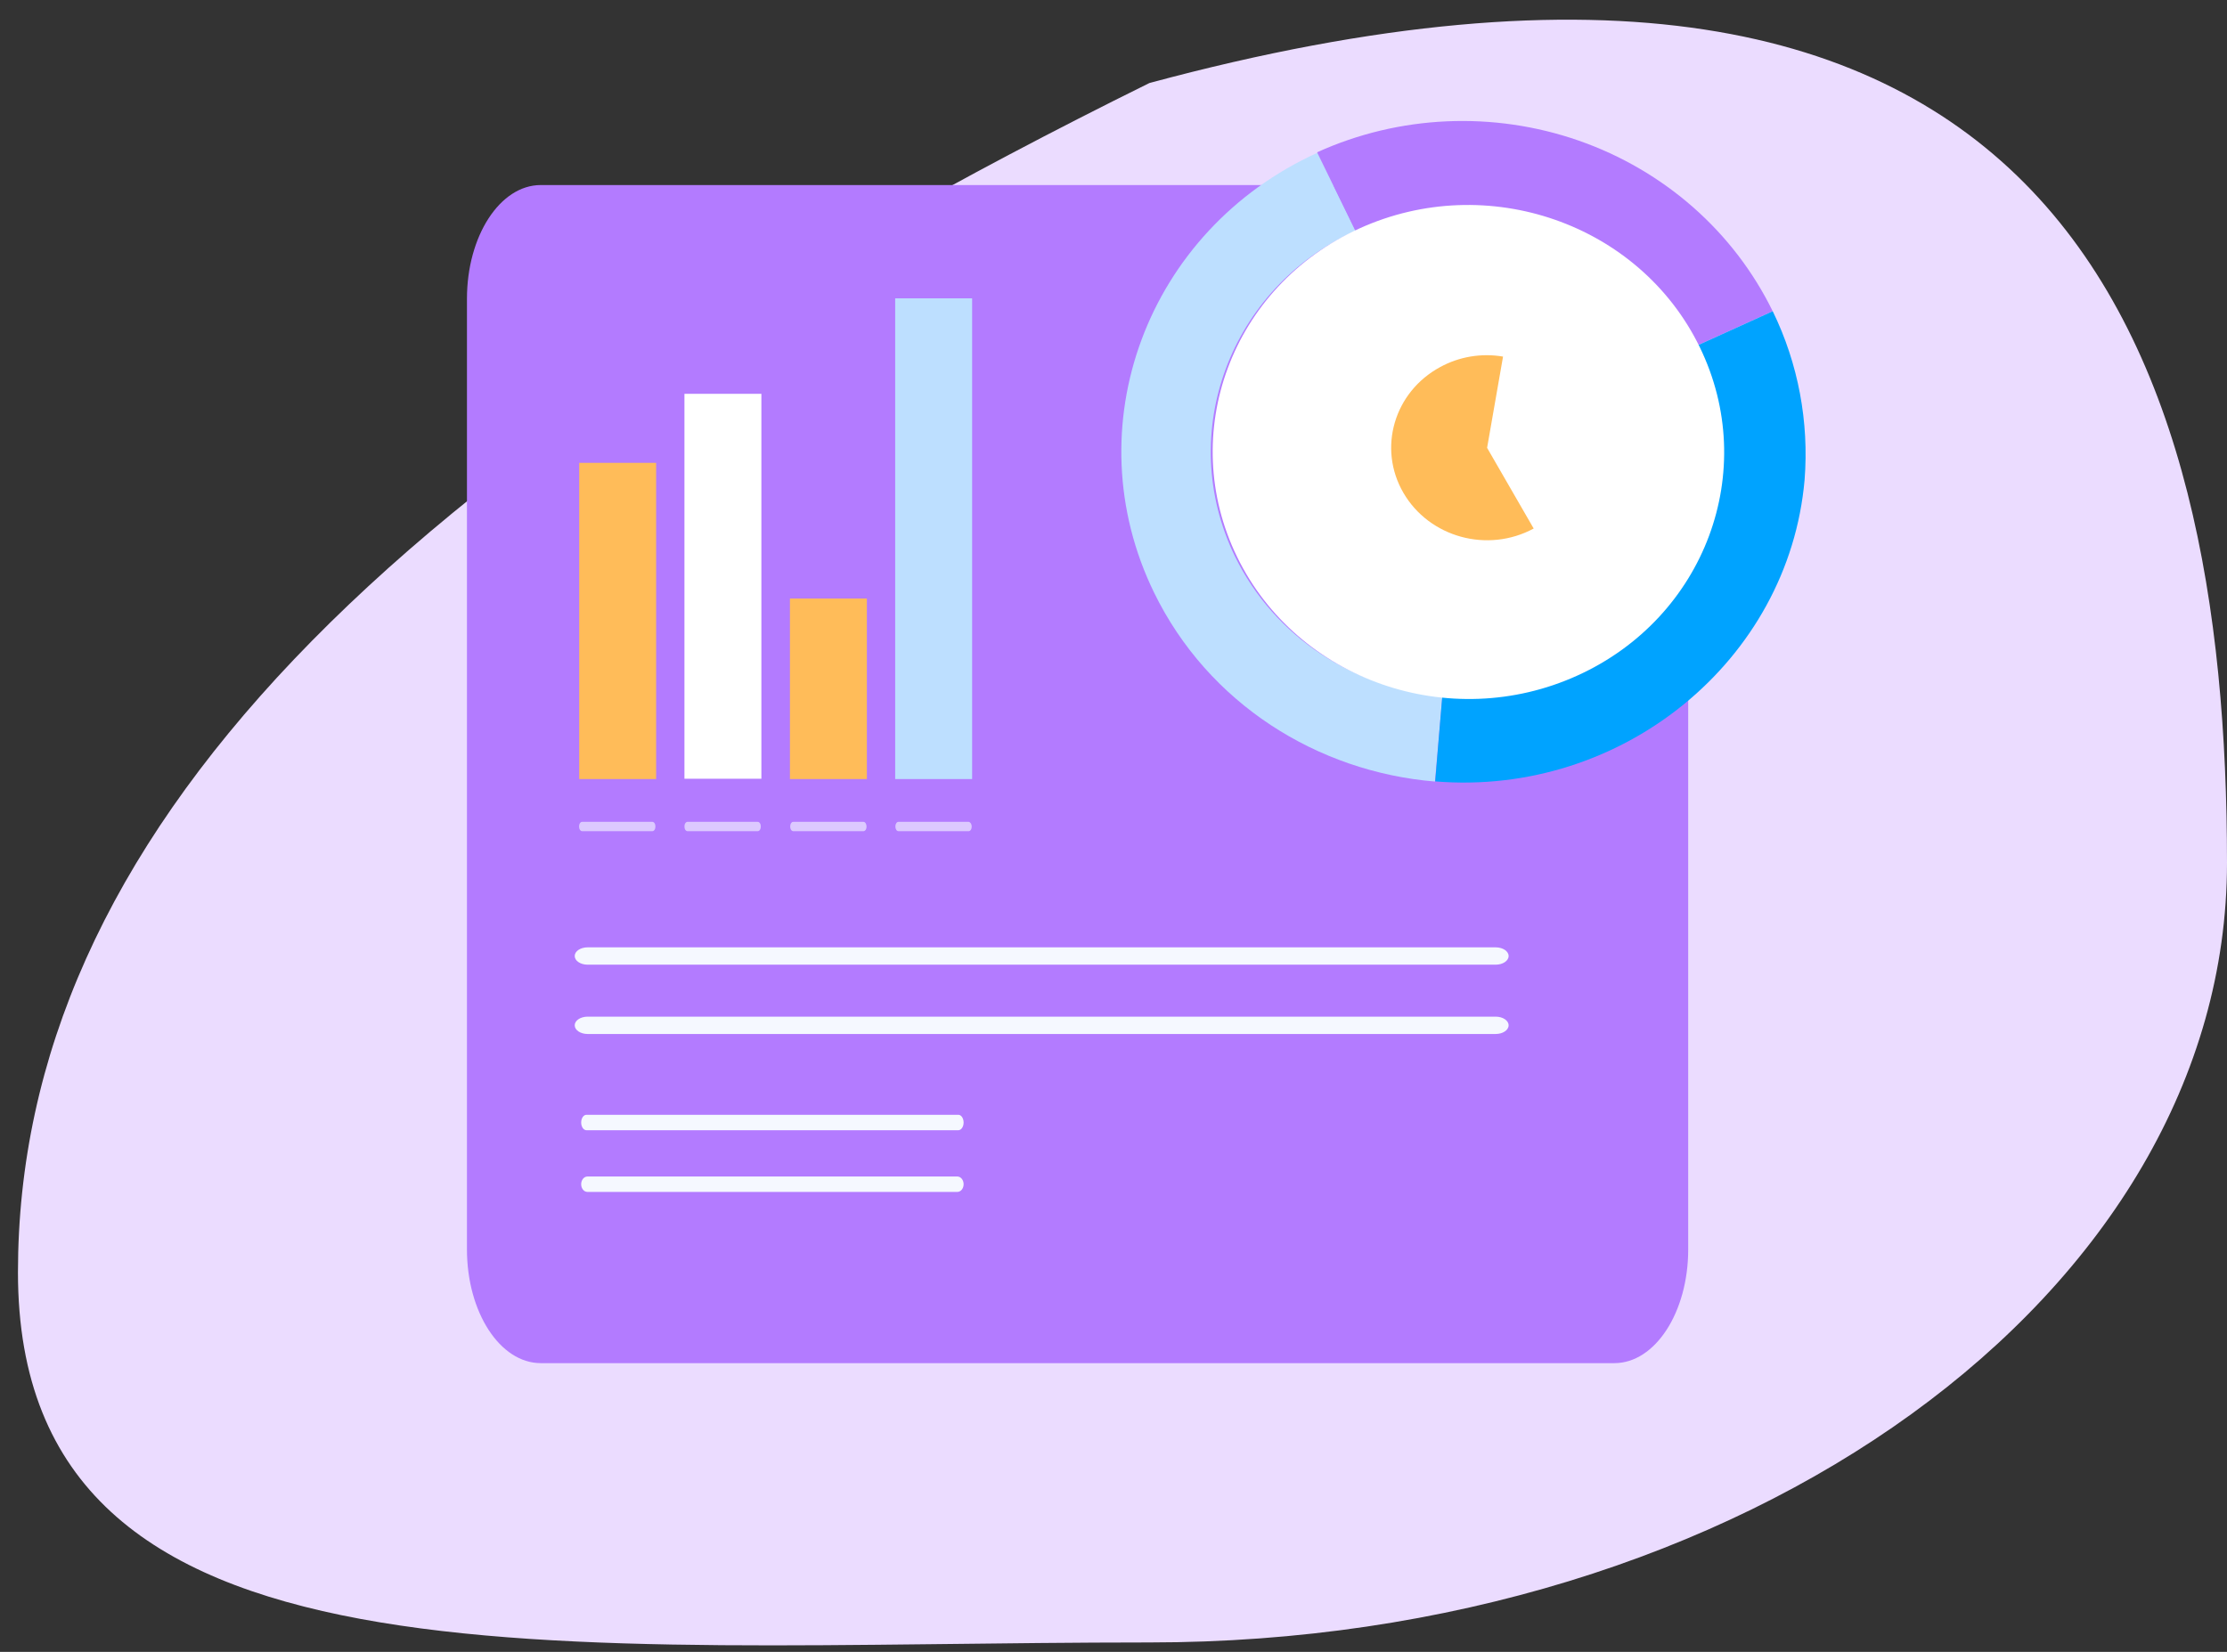 <svg width="62" height="46" viewBox="0 0 62 46" fill="none" xmlns="http://www.w3.org/2000/svg">
<rect x="0" y="0" width="62" height="46" fill="#333333" stroke="none"/>
<path d="M62 24.025C62 36.017 48.569 45.738 32 45.738C15.431 45.738 0.5 47.426 0.5 35.434C0.5 23.442 10.5 12.934 32 2.312C57.5 -4.566 62 9.934 62 24.025Z" fill="#EBDCFF"/>
<path d="M44.945 5.153H15.055C13.92 5.153 13 6.572 13 8.321V34.792C13 36.542 13.92 37.96 15.055 37.96H44.945C46.08 37.96 47 36.542 47 34.792V8.321C47 6.571 46.08 5.153 44.945 5.153V5.153Z" fill="#B37BFF"/>
<path d="M18.267 12.889H16.125V21.695H18.267V12.889Z" fill="#FFBC59"/>
<path d="M21.197 10.967H19.055V21.686H21.197V10.967L21.197 10.967Z" fill="white"/>
<path d="M24.134 16.668H21.992V21.695H24.134V16.668H24.134Z" fill="#FFBC59"/>
<path d="M27.064 8.308H24.922V21.695H27.064V8.307V8.308Z" fill="#BDDFFF"/>
<path opacity="0.62" d="M18.247 23.016C18.247 23.033 18.245 23.05 18.241 23.066C18.237 23.082 18.231 23.096 18.223 23.108C18.215 23.12 18.206 23.13 18.195 23.136C18.185 23.143 18.174 23.146 18.163 23.146H16.206C16.195 23.146 16.183 23.143 16.173 23.136C16.163 23.13 16.154 23.12 16.146 23.108C16.138 23.096 16.131 23.082 16.127 23.066C16.123 23.05 16.121 23.033 16.121 23.016C16.121 22.999 16.123 22.982 16.127 22.966C16.131 22.95 16.138 22.936 16.145 22.924C16.153 22.912 16.163 22.902 16.173 22.896C16.183 22.889 16.194 22.886 16.205 22.886H18.163C18.174 22.886 18.185 22.889 18.195 22.896C18.206 22.902 18.215 22.912 18.223 22.924C18.231 22.936 18.237 22.95 18.241 22.966C18.245 22.982 18.247 22.999 18.247 23.016H18.247ZM21.181 23.016C21.181 23.033 21.179 23.05 21.175 23.066C21.171 23.082 21.164 23.096 21.157 23.108C21.149 23.12 21.139 23.13 21.129 23.136C21.119 23.143 21.108 23.146 21.096 23.146H19.139C19.128 23.146 19.117 23.143 19.107 23.136C19.096 23.13 19.087 23.12 19.079 23.108C19.071 23.096 19.065 23.082 19.061 23.066C19.057 23.05 19.055 23.033 19.055 23.016C19.055 22.999 19.057 22.982 19.061 22.966C19.065 22.95 19.071 22.936 19.079 22.924C19.087 22.912 19.096 22.902 19.107 22.896C19.117 22.889 19.128 22.886 19.139 22.886H21.096C21.108 22.886 21.119 22.889 21.129 22.896C21.139 22.902 21.149 22.912 21.157 22.924C21.164 22.936 21.171 22.95 21.175 22.966C21.179 22.982 21.181 22.999 21.181 23.016ZM24.125 23.016C24.125 23.033 24.123 23.05 24.119 23.066C24.115 23.082 24.108 23.096 24.101 23.108C24.093 23.12 24.083 23.13 24.073 23.136C24.063 23.143 24.052 23.146 24.041 23.146H22.083C22.072 23.146 22.061 23.143 22.051 23.136C22.041 23.13 22.031 23.12 22.023 23.108C22.015 23.096 22.009 23.082 22.005 23.066C22.001 23.05 21.999 23.033 21.999 23.016C21.999 22.999 22.001 22.982 22.005 22.966C22.009 22.95 22.015 22.936 22.023 22.924C22.031 22.912 22.041 22.902 22.051 22.896C22.061 22.889 22.072 22.886 22.083 22.886H24.041C24.063 22.887 24.084 22.901 24.1 22.925C24.115 22.949 24.124 22.982 24.125 23.016ZM27.053 23.016C27.053 23.033 27.051 23.05 27.047 23.066C27.043 23.082 27.037 23.096 27.029 23.108C27.021 23.12 27.012 23.13 27.002 23.136C26.991 23.143 26.98 23.146 26.969 23.146H25.012C25 23.146 24.989 23.143 24.979 23.136C24.969 23.13 24.959 23.12 24.952 23.108C24.944 23.096 24.938 23.082 24.933 23.066C24.929 23.05 24.927 23.033 24.927 23.016C24.927 22.999 24.929 22.982 24.933 22.966C24.938 22.95 24.944 22.936 24.952 22.924C24.959 22.912 24.969 22.902 24.979 22.896C24.989 22.889 25 22.886 25.012 22.886H26.969C27.017 22.894 27.053 22.951 27.053 23.016Z" fill="#F5F8FF"/>
<path d="M41.64 26.381H16.36C16.161 26.381 16 26.489 16 26.622C16 26.756 16.161 26.864 16.36 26.864H41.64C41.839 26.864 42 26.756 42 26.622C42 26.489 41.839 26.381 41.64 26.381Z" fill="#F5F8FF"/>
<path d="M41.64 28.311H16.36C16.161 28.311 16 28.419 16 28.552C16 28.686 16.161 28.794 16.36 28.794H41.64C41.839 28.794 42 28.686 42 28.552C42 28.419 41.839 28.311 41.64 28.311Z" fill="#F5F8FF"/>
<path d="M26.68 31.044H16.327C16.246 31.044 16.18 31.14 16.18 31.259C16.18 31.377 16.246 31.474 16.327 31.474H26.68C26.761 31.474 26.827 31.377 26.827 31.259C26.827 31.14 26.761 31.044 26.68 31.044Z" fill="#F5F8FF"/>
<path d="M26.653 32.763H16.354C16.258 32.763 16.18 32.859 16.18 32.978C16.18 33.096 16.258 33.192 16.354 33.192H26.653C26.749 33.192 26.827 33.096 26.827 32.978C26.827 32.859 26.749 32.763 26.653 32.763Z" fill="#F5F8FF"/>
<path d="M37.742 6.425L36.682 4.252C31.925 6.412 29.886 11.9 32.13 16.503C33.636 19.591 36.674 21.492 39.95 21.764L40.157 19.374C37.733 19.177 35.489 17.766 34.376 15.483C32.728 12.071 34.234 8.018 37.742 6.425Z" fill="#BDDFFF"/>
<path d="M49.352 8.667C48.817 7.572 48.065 6.588 47.139 5.773C46.212 4.958 45.13 4.327 43.953 3.916C41.572 3.087 38.953 3.204 36.668 4.241L37.728 6.414C41.248 4.816 45.445 6.281 47.105 9.687L49.352 8.667Z" fill="#B37BFF"/>
<path d="M49.353 8.667L47.107 9.687C48.767 13.093 47.261 17.146 43.741 18.744C42.624 19.252 41.387 19.464 40.156 19.358L39.956 21.76C45.157 22.187 49.797 18.396 50.24 13.364C50.366 11.756 50.067 10.132 49.353 8.667Z" fill="#00A3FF"/>
<path d="M37.846 6.362C34.29 7.976 32.766 12.072 34.442 15.51C36.119 18.948 40.36 20.426 43.916 18.812C47.473 17.198 48.996 13.102 47.32 9.664C45.644 6.226 41.402 4.747 37.846 6.362Z" fill="white"/>
<path d="M41.845 9.93C41.243 9.828 40.625 9.931 40.094 10.222C38.814 10.915 38.349 12.48 39.071 13.724C39.791 14.962 41.412 15.413 42.698 14.718L41.401 12.471L41.845 9.93Z" fill="#FFBC59"/>
</svg>
